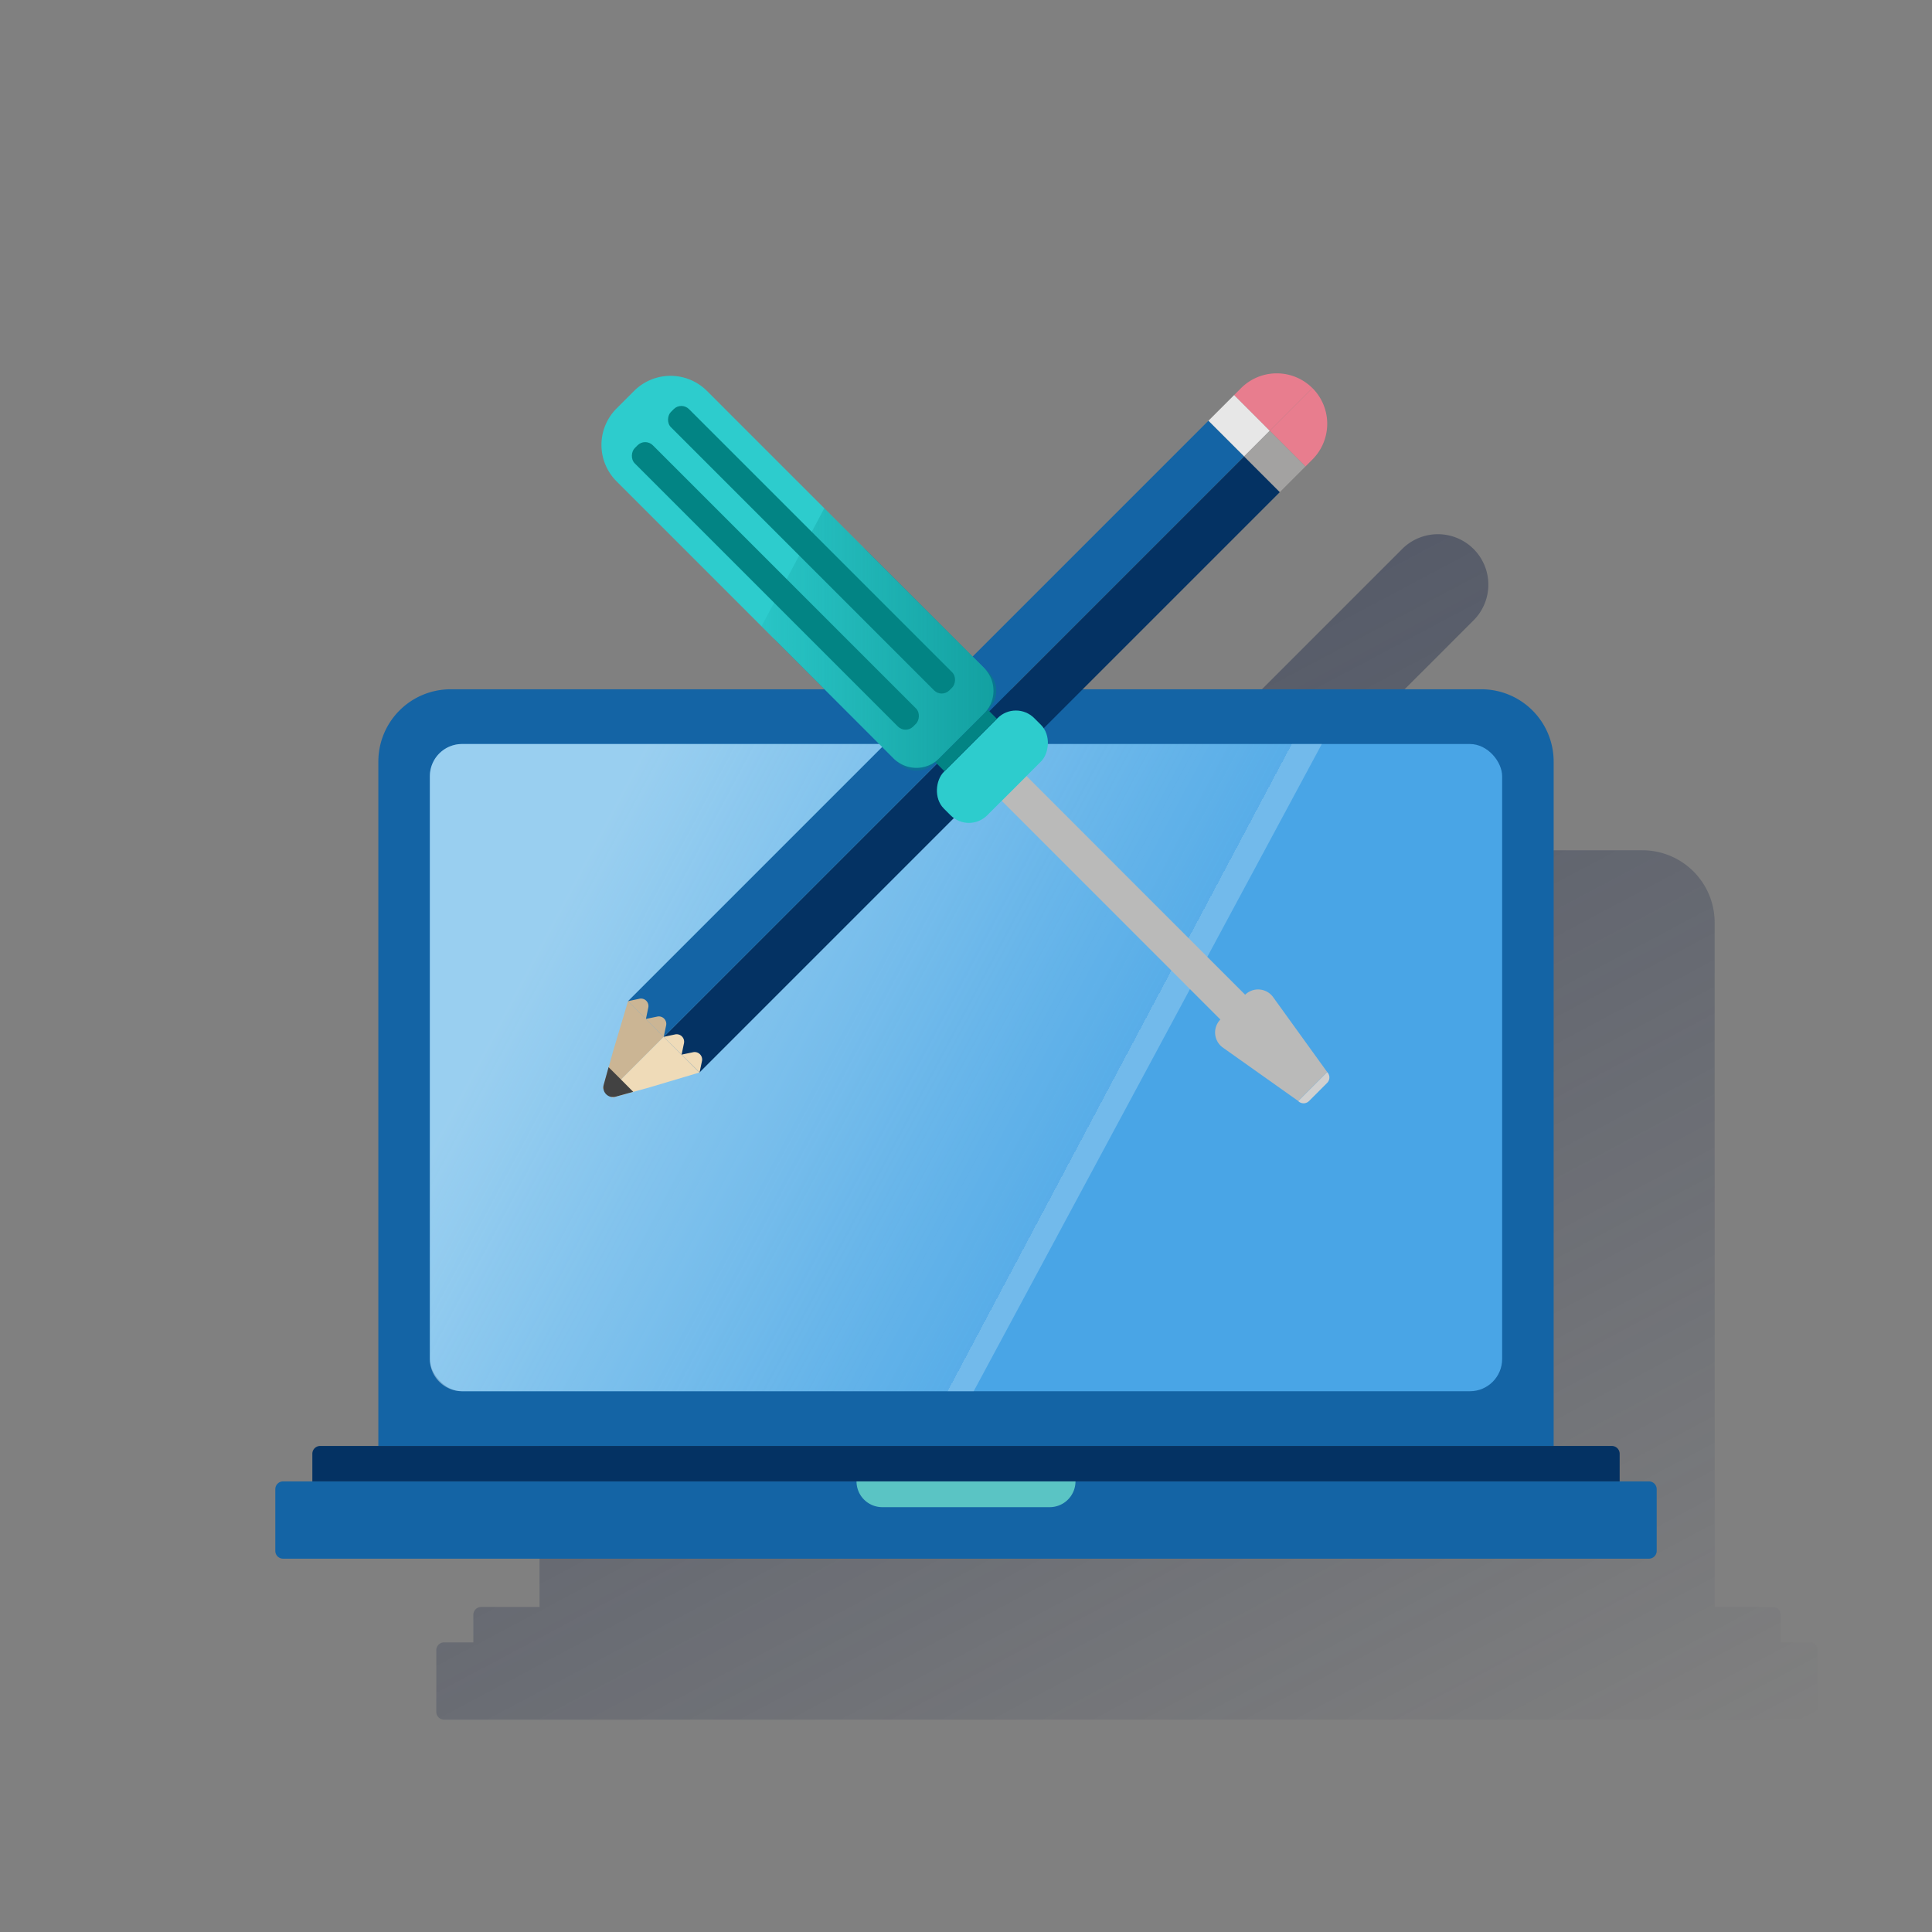 <svg id="Contenido" xmlns="http://www.w3.org/2000/svg" xmlns:xlink="http://www.w3.org/1999/xlink" viewBox="0 0 600 600"><rect x="0" y="0" width="600" height="600" fill="#808080" stroke="none"/><defs><style>.cls-1{fill:url(#Degradado_sin_nombre_7);}.cls-2{fill:#1464a5;}.cls-3{fill:#49a5e6;}.cls-4{fill:#043263;}.cls-5{fill:#5ac4c4;}.cls-6{fill-rule:evenodd;opacity:0.5;fill:url(#Degradado_sin_nombre_31);}.cls-7{fill:#e87d8e;}.cls-8{fill:#e7e7e7;}.cls-9{fill:#cbb594;}.cls-10{fill:#a3a2a1;}.cls-11{fill:#efdbb8;}.cls-12{fill:#424242;}.cls-13{fill:#d0d0d0;}.cls-14{fill:#babab9;}.cls-15{fill:#2dcccd;}.cls-16{fill:url(#Degradado_sin_nombre_49);}.cls-17{fill:#028484;}</style><linearGradient id="Degradado_sin_nombre_7" x1="216.99" y1="186.51" x2="437.25" y2="600.76" gradientUnits="userSpaceOnUse"><stop offset="0" stop-color="#192647"/><stop offset="0" stop-color="#192647" stop-opacity="0.5"/><stop offset="1" stop-color="#192647" stop-opacity="0"/></linearGradient><linearGradient id="Degradado_sin_nombre_31" x1="175.83" y1="278.43" x2="331.88" y2="361.41" gradientUnits="userSpaceOnUse"><stop offset="0" stop-color="#eaf9fa"/><stop offset="1" stop-color="#e4f8f8" stop-opacity="0.2"/><stop offset="1" stop-color="#eaf9fa" stop-opacity="0.5"/></linearGradient><linearGradient id="Degradado_sin_nombre_49" x1="439.67" y1="328.64" x2="366.78" y2="328.64" gradientTransform="translate(-130.28 -130.07)" gradientUnits="userSpaceOnUse"><stop offset="0.01" stop-color="#028484" stop-opacity="0.6"/><stop offset="1" stop-color="#028484" stop-opacity="0.1"/></linearGradient></defs><title>0</title><path class="cls-1" d="M562.07,510.06H553v-8.59a2.42,2.42,0,0,0-2.43-2.41H532.5V286.51a22.45,22.45,0,0,0-22.45-22.45H386.22l61.24-61.24h0l8-8h0l2.17-2.17a15.67,15.67,0,0,0,0-22.16h0a15.67,15.67,0,0,0-22.16,0l-2.17,2.17h0l-8,8h0L352.06,253.9l-82.51-82.5a16,16,0,0,0-22.63,0l-5.45,5.44a16,16,0,0,0,0,22.63l64.59,64.59H190a22.45,22.45,0,0,0-22.45,22.45V499.06H149.43a2.42,2.42,0,0,0-2.43,2.41v8.59h-9.07a2.42,2.42,0,0,0-2.43,2.41v19.19a2.41,2.41,0,0,0,2.43,2.4H562.07a2.41,2.41,0,0,0,2.43-2.4V512.47A2.42,2.42,0,0,0,562.07,510.06Z"/><path class="cls-2" d="M139.95,214.06h320.1a22.45,22.45,0,0,1,22.45,22.45V449.06a0,0,0,0,1,0,0h-365a0,0,0,0,1,0,0V236.51A22.45,22.45,0,0,1,139.95,214.06Z"/><rect class="cls-3" x="133.5" y="231.06" width="333" height="201" rx="10"/><path class="cls-2" d="M512.07,484.06H87.93a2.41,2.41,0,0,1-2.43-2.4V462.47a2.42,2.42,0,0,1,2.43-2.41H512.07a2.42,2.42,0,0,1,2.43,2.41v19.19A2.41,2.41,0,0,1,512.07,484.06Z"/><path class="cls-4" d="M503,460.06H97v-8.59a2.42,2.42,0,0,1,2.43-2.41H500.57a2.42,2.42,0,0,1,2.43,2.41Z"/><path class="cls-5" d="M326,468.06H274a8,8,0,0,1-8-8h68A8,8,0,0,1,326,468.06Z"/><path class="cls-6" d="M143.49,432.06h158.9l108.11-201h-267a10,10,0,0,0-10,10v181A10,10,0,0,0,143.49,432.06Z"/><rect class="cls-2" x="163.25" y="218.49" width="254.92" height="15.67" transform="translate(-74.89 271.85) rotate(-45)"/><path class="cls-7" d="M386.05,113.78h3.07a15.67,15.67,0,0,1,15.67,15.67v0a0,0,0,0,1,0,0H386.05a0,0,0,0,1,0,0V113.78A0,0,0,0,1,386.05,113.78Z" transform="translate(29.82 315.23) rotate(-45)"/><polygon class="cls-8" points="375.3 130.66 386.38 141.74 394.33 133.79 383.26 122.7 375.3 130.66"/><polygon class="cls-9" points="195.04 310.92 190.45 326.31 187.23 337.96 188.71 339.41 206.12 322 195.04 310.92"/><path class="cls-9" d="M198.57,310.17l-3.53.75L206.12,322l.75-3.53a2.32,2.32,0,0,0-2.76-2.76l-3.51.73.73-3.51A2.32,2.32,0,0,0,198.57,310.17Z"/><rect class="cls-4" x="174.33" y="229.58" width="254.92" height="15.67" transform="translate(-79.48 282.94) rotate(-45)"/><path class="cls-7" d="M397.14,124.86h18.74a0,0,0,0,1,0,0v0a15.67,15.67,0,0,1-15.67,15.67h-3.07a0,0,0,0,1,0,0V124.86A0,0,0,0,1,397.14,124.86Z" transform="translate(25.23 326.31) rotate(-45)"/><polygon class="cls-10" points="397.46 152.82 386.38 141.74 394.33 133.79 405.42 144.86 397.46 152.82"/><polygon class="cls-11" points="217.2 333.08 201.81 337.67 190.16 340.89 188.71 339.41 206.12 322 217.2 333.08"/><path class="cls-12" d="M192.6,335,189,331.42l-1.52,5.49a3,3,0,0,0,3.69,3.69l5.49-1.52Z"/><path class="cls-11" d="M218,329.55l-.75,3.53L206.12,322l3.53-.75a2.32,2.32,0,0,1,2.76,2.76l-.73,3.51,3.51-.73A2.32,2.32,0,0,1,218,329.55Z"/><path class="cls-13" d="M406.55,341.92l5.61-5.62a2.38,2.38,0,0,0,0-3.36h0l-9,9h0A2.38,2.38,0,0,0,406.55,341.92Z"/><path class="cls-14" d="M311.1,248.7,379,316.62a5.76,5.76,0,0,0,.82,8.75l23.33,16.54,9-9-16.71-23.16a5.76,5.76,0,0,0-8.75-.83L318.78,241Z"/><rect class="cls-15" x="298.67" y="218.27" width="19.06" height="39.71" rx="8.04" transform="translate(357.75 624.42) rotate(-135)"/><path class="cls-15" d="M188.57,156.49H310.27a10,10,0,0,1,10,10v19.71a10,10,0,0,1-10,10H188.57a16,16,0,0,1-16-16v-7.71a16,16,0,0,1,16-16Z" transform="translate(196.87 -122.59) rotate(45)"/><path class="cls-16" d="M307.06,208.91,256,157.83l-19.5,36.66L279,237a7.94,7.94,0,0,0,11.23,0l16.84-16.85A7.94,7.94,0,0,0,307.06,208.91Z"/><rect class="cls-17" x="190.89" y="166.76" width="122.29" height="7.94" rx="3.35" transform="translate(194.54 -128.21) rotate(45)"/><rect class="cls-17" x="179.66" y="177.99" width="122.29" height="7.94" rx="3.35" transform="translate(199.19 -116.98) rotate(45)"/><rect class="cls-17" x="298.07" y="218.46" width="3.97" height="23.03" transform="translate(349.6 604.76) rotate(-135)"/></svg>